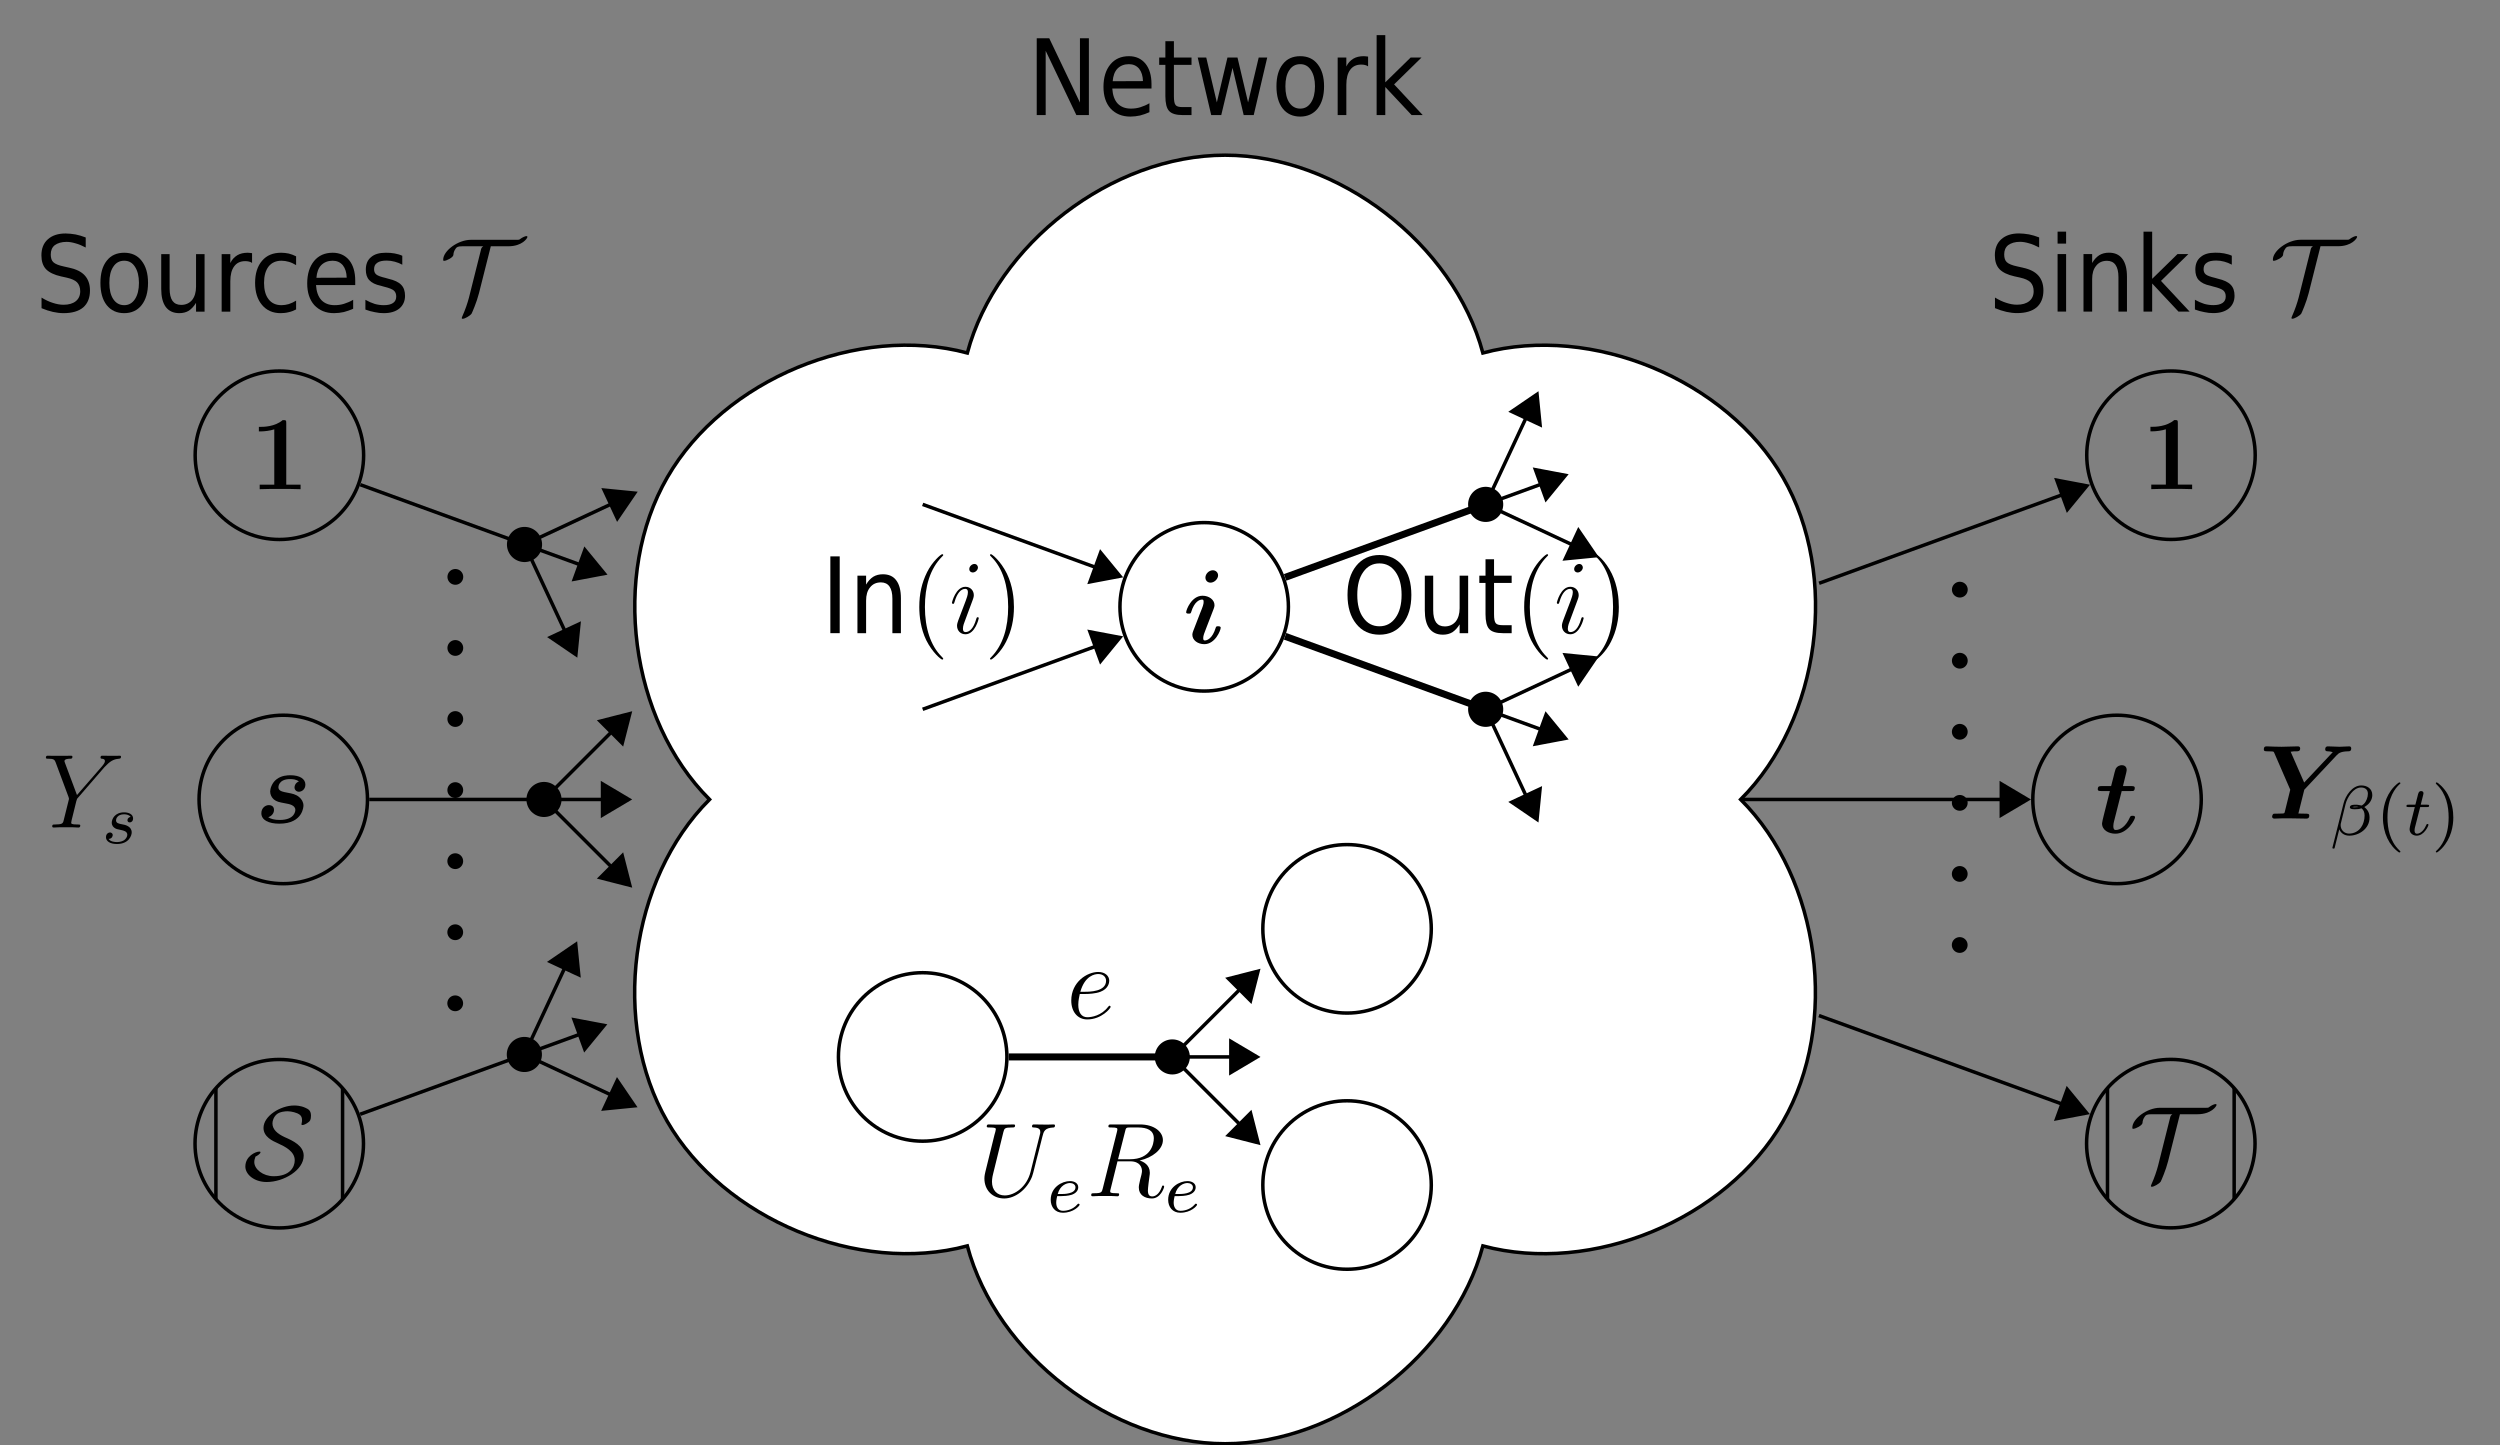 <?xml version="1.0" encoding="UTF-8"?>
<svg xmlns="http://www.w3.org/2000/svg" xmlns:xlink="http://www.w3.org/1999/xlink" width="283.87pt" height="164.13pt" viewBox="0 0 283.87 164.13" version="1.1">
<rect x="0" y="0" width="283.87" height="164.13" fill="#808080" stroke="none"/>
<defs>
<g>
<symbol overflow="visible" id="glyph0-0">
<path style="stroke:none;" d="M 0.531 2.109 L 5.906 2.109 L 5.906 -8.422 L 0.531 -8.422 Z M 1.141 1.453 L 1.141 -7.75 L 5.312 -7.75 L 5.312 1.453 Z M 1.141 1.453 "/>
</symbol>
<symbol overflow="visible" id="glyph0-1">
<path style="stroke:none;" d="M 1.062 -8.719 L 1.062 0 L 2.078 0 L 2.078 -7.297 L 5.562 0 L 6.984 0 L 6.984 -8.719 L 5.969 -8.719 L 5.969 -1.422 L 2.484 -8.719 Z M 1.062 -8.719 "/>
</symbol>
<symbol overflow="visible" id="glyph0-2">
<path style="stroke:none;" d="M 6.047 -3.531 C 6.047 -4.5 5.812 -5.281 5.359 -5.844 C 4.891 -6.406 4.266 -6.688 3.484 -6.688 C 2.594 -6.688 1.891 -6.375 1.375 -5.75 C 0.859 -5.125 0.594 -4.266 0.594 -3.203 C 0.594 -2.172 0.859 -1.344 1.406 -0.734 C 1.969 -0.141 2.703 0.172 3.641 0.172 C 4.016 0.172 4.391 0.125 4.75 0.047 C 5.109 -0.047 5.469 -0.172 5.812 -0.328 L 5.812 -1.344 C 5.469 -1.141 5.125 -1 4.781 -0.891 C 4.438 -0.781 4.078 -0.734 3.703 -0.734 C 3.062 -0.734 2.562 -0.938 2.203 -1.312 C 1.844 -1.703 1.641 -2.266 1.594 -3.016 L 6.047 -3.016 Z M 5.078 -3.859 L 1.641 -3.844 C 1.688 -4.453 1.859 -4.938 2.188 -5.281 C 2.516 -5.609 2.953 -5.781 3.484 -5.781 C 3.969 -5.781 4.344 -5.609 4.641 -5.266 C 4.922 -4.906 5.062 -4.438 5.078 -3.859 Z M 5.078 -3.859 "/>
</symbol>
<symbol overflow="visible" id="glyph0-3">
<path style="stroke:none;" d="M 1.969 -8.391 L 1 -8.391 L 1 -6.531 L 0.297 -6.531 L 0.297 -5.703 L 1 -5.703 L 1 -2.156 C 1 -1.344 1.141 -0.766 1.422 -0.469 C 1.703 -0.156 2.219 0 2.969 0 L 3.969 0 L 3.969 -0.906 L 2.969 -0.906 C 2.562 -0.906 2.297 -0.969 2.172 -1.125 C 2.031 -1.281 1.969 -1.609 1.969 -2.156 L 1.969 -5.703 L 3.969 -5.703 L 3.969 -6.531 L 1.969 -6.531 Z M 1.969 -8.391 "/>
</symbol>
<symbol overflow="visible" id="glyph0-4">
<path style="stroke:none;" d="M 0.453 -6.531 L 1.984 0 L 3.125 0 L 4.406 -5.359 L 5.672 0 L 6.812 0 L 8.344 -6.531 L 7.375 -6.531 L 6.172 -1.438 L 4.969 -6.531 L 3.828 -6.531 L 2.625 -1.438 L 1.422 -6.531 Z M 0.453 -6.531 "/>
</symbol>
<symbol overflow="visible" id="glyph0-5">
<path style="stroke:none;" d="M 3.297 -5.781 C 3.812 -5.781 4.219 -5.562 4.516 -5.094 C 4.812 -4.641 4.969 -4.031 4.969 -3.266 C 4.969 -2.484 4.812 -1.875 4.516 -1.422 C 4.219 -0.969 3.812 -0.734 3.297 -0.734 C 2.766 -0.734 2.359 -0.969 2.062 -1.406 C 1.75 -1.859 1.609 -2.484 1.609 -3.266 C 1.609 -4.047 1.75 -4.656 2.062 -5.109 C 2.359 -5.562 2.766 -5.781 3.297 -5.781 Z M 3.297 -6.688 C 2.453 -6.688 1.781 -6.391 1.312 -5.781 C 0.828 -5.172 0.594 -4.344 0.594 -3.266 C 0.594 -2.188 0.828 -1.344 1.312 -0.734 C 1.781 -0.141 2.453 0.172 3.297 0.172 C 4.125 0.172 4.797 -0.141 5.266 -0.734 C 5.75 -1.344 6 -2.188 6 -3.266 C 6 -4.344 5.75 -5.172 5.266 -5.781 C 4.797 -6.391 4.125 -6.688 3.297 -6.688 Z M 3.297 -6.688 "/>
</symbol>
<symbol overflow="visible" id="glyph0-6">
<path style="stroke:none;" d="M 4.422 -5.531 L 4.422 -6.641 C 4.312 -6.656 4.234 -6.672 4.156 -6.672 C 4.062 -6.688 3.984 -6.688 3.922 -6.688 C 3.469 -6.688 3.062 -6.594 2.75 -6.406 C 2.422 -6.203 2.141 -5.922 1.953 -5.516 L 1.953 -6.531 L 0.969 -6.531 L 0.969 0 L 1.953 0 L 1.953 -3.438 C 1.953 -4.172 2.094 -4.75 2.391 -5.141 C 2.672 -5.531 3.094 -5.734 3.641 -5.734 C 3.797 -5.734 3.938 -5.719 4.062 -5.688 C 4.203 -5.656 4.312 -5.609 4.422 -5.531 Z M 4.422 -5.531 "/>
</symbol>
<symbol overflow="visible" id="glyph0-7">
<path style="stroke:none;" d="M 0.969 -9.078 L 0.969 0 L 1.953 0 L 1.953 -3.188 L 4.938 0 L 6.203 0 L 2.953 -3.484 L 6.062 -6.531 L 4.828 -6.531 L 1.953 -3.719 L 1.953 -9.078 Z M 0.969 -9.078 "/>
</symbol>
<symbol overflow="visible" id="glyph0-8">
<path style="stroke:none;" d="M 1.062 -8.719 L 1.062 0 L 2.125 0 L 2.125 -8.719 Z M 1.062 -8.719 "/>
</symbol>
<symbol overflow="visible" id="glyph0-9">
<path style="stroke:none;" d="M 5.906 -3.953 C 5.906 -4.844 5.734 -5.531 5.375 -6 C 5.031 -6.469 4.516 -6.688 3.859 -6.688 C 3.438 -6.688 3.078 -6.594 2.766 -6.406 C 2.453 -6.203 2.172 -5.906 1.953 -5.516 L 1.953 -6.531 L 0.969 -6.531 L 0.969 0 L 1.953 0 L 1.953 -3.688 C 1.953 -4.328 2.094 -4.828 2.406 -5.203 C 2.703 -5.578 3.109 -5.766 3.641 -5.766 C 4.062 -5.766 4.391 -5.609 4.609 -5.297 C 4.828 -4.984 4.938 -4.531 4.938 -3.906 L 4.938 0 L 5.906 0 Z M 5.906 -3.953 "/>
</symbol>
<symbol overflow="visible" id="glyph0-10">
<path style="stroke:none;" d="M 4.234 -7.922 C 5 -7.922 5.609 -7.594 6.062 -6.953 C 6.516 -6.312 6.75 -5.453 6.75 -4.344 C 6.75 -3.25 6.516 -2.375 6.062 -1.75 C 5.609 -1.109 5 -0.781 4.234 -0.781 C 3.469 -0.781 2.859 -1.109 2.406 -1.75 C 1.938 -2.375 1.719 -3.25 1.719 -4.344 C 1.719 -5.453 1.938 -6.312 2.406 -6.953 C 2.859 -7.594 3.469 -7.922 4.234 -7.922 Z M 4.234 -8.875 C 3.141 -8.875 2.25 -8.453 1.594 -7.641 C 0.938 -6.828 0.609 -5.719 0.609 -4.344 C 0.609 -2.969 0.938 -1.875 1.594 -1.062 C 2.25 -0.234 3.141 0.172 4.234 0.172 C 5.328 0.172 6.219 -0.234 6.875 -1.062 C 7.531 -1.875 7.859 -2.969 7.859 -4.344 C 7.859 -5.719 7.531 -6.828 6.875 -7.641 C 6.219 -8.453 5.328 -8.875 4.234 -8.875 Z M 4.234 -8.875 "/>
</symbol>
<symbol overflow="visible" id="glyph0-11">
<path style="stroke:none;" d="M 0.922 -2.578 C 0.922 -1.688 1.094 -1 1.438 -0.531 C 1.797 -0.062 2.297 0.172 2.984 0.172 C 3.391 0.172 3.75 0.078 4.062 -0.109 C 4.359 -0.312 4.641 -0.609 4.875 -1 L 4.875 0 L 5.844 0 L 5.844 -6.531 L 4.875 -6.531 L 4.875 -2.828 C 4.875 -2.188 4.719 -1.688 4.422 -1.312 C 4.109 -0.953 3.703 -0.766 3.188 -0.766 C 2.75 -0.766 2.422 -0.922 2.203 -1.219 C 1.984 -1.531 1.875 -2 1.875 -2.625 L 1.875 -6.531 L 0.922 -6.531 Z M 0.922 -2.578 "/>
</symbol>
<symbol overflow="visible" id="glyph0-12">
<path style="stroke:none;" d="M 5.75 -8.422 C 5.359 -8.578 4.969 -8.688 4.594 -8.766 C 4.203 -8.828 3.828 -8.875 3.469 -8.875 C 2.609 -8.875 1.938 -8.656 1.438 -8.203 C 0.953 -7.766 0.719 -7.156 0.719 -6.391 C 0.719 -5.719 0.891 -5.203 1.234 -4.828 C 1.594 -4.453 2.172 -4.172 2.953 -4 L 3.594 -3.859 C 4.141 -3.734 4.531 -3.562 4.766 -3.328 C 5 -3.078 5.125 -2.75 5.125 -2.312 C 5.125 -1.828 4.953 -1.453 4.625 -1.188 C 4.297 -0.922 3.828 -0.781 3.234 -0.781 C 2.828 -0.781 2.422 -0.859 2 -1 C 1.594 -1.125 1.172 -1.328 0.734 -1.594 L 0.734 -0.391 C 1.188 -0.203 1.609 -0.062 2.031 0.031 C 2.453 0.125 2.859 0.172 3.234 0.172 C 4.203 0.172 4.953 -0.047 5.469 -0.484 C 5.969 -0.922 6.234 -1.562 6.234 -2.406 C 6.234 -3.109 6.031 -3.672 5.656 -4.094 C 5.281 -4.516 4.703 -4.812 3.906 -4.984 L 3.281 -5.125 C 2.688 -5.25 2.297 -5.406 2.078 -5.609 C 1.875 -5.797 1.781 -6.094 1.781 -6.484 C 1.781 -6.938 1.922 -7.297 2.234 -7.547 C 2.562 -7.781 3 -7.922 3.578 -7.922 C 3.906 -7.922 4.25 -7.859 4.609 -7.75 C 4.969 -7.656 5.359 -7.484 5.75 -7.281 Z M 5.75 -8.422 "/>
</symbol>
<symbol overflow="visible" id="glyph0-13">
<path style="stroke:none;" d="M 1.016 -6.531 L 1.016 0 L 1.984 0 L 1.984 -6.531 Z M 1.016 -9.078 L 1.016 -7.719 L 1.984 -7.719 L 1.984 -9.078 Z M 1.016 -9.078 "/>
</symbol>
<symbol overflow="visible" id="glyph0-14">
<path style="stroke:none;" d="M 4.766 -6.344 C 4.5 -6.469 4.203 -6.547 3.891 -6.609 C 3.578 -6.672 3.234 -6.688 2.891 -6.688 C 2.156 -6.688 1.609 -6.531 1.219 -6.188 C 0.812 -5.859 0.625 -5.375 0.625 -4.766 C 0.625 -4.266 0.75 -3.859 1.016 -3.578 C 1.297 -3.281 1.719 -3.062 2.328 -2.938 L 2.656 -2.844 C 3.25 -2.703 3.641 -2.547 3.812 -2.391 C 3.984 -2.234 4.078 -2.016 4.078 -1.719 C 4.078 -1.406 3.969 -1.156 3.719 -0.984 C 3.469 -0.812 3.125 -0.734 2.672 -0.734 C 2.328 -0.734 1.984 -0.781 1.641 -0.875 C 1.297 -0.984 0.938 -1.141 0.578 -1.344 L 0.578 -0.234 C 0.953 -0.094 1.312 0 1.656 0.062 C 2 0.141 2.328 0.172 2.656 0.172 C 3.406 0.172 4 0 4.438 -0.359 C 4.859 -0.719 5.078 -1.203 5.078 -1.797 C 5.078 -2.328 4.938 -2.75 4.641 -3.047 C 4.359 -3.344 3.875 -3.578 3.188 -3.734 L 2.859 -3.828 C 2.328 -3.953 1.984 -4.078 1.812 -4.219 C 1.641 -4.359 1.562 -4.562 1.562 -4.812 C 1.562 -5.141 1.672 -5.391 1.922 -5.547 C 2.156 -5.719 2.516 -5.797 3 -5.797 C 3.312 -5.797 3.625 -5.75 3.906 -5.672 C 4.203 -5.594 4.484 -5.484 4.766 -5.328 Z M 4.766 -6.344 "/>
</symbol>
<symbol overflow="visible" id="glyph0-15">
<path style="stroke:none;" d="M 5.25 -6.281 C 4.984 -6.422 4.703 -6.516 4.422 -6.594 C 4.141 -6.656 3.844 -6.688 3.547 -6.688 C 2.625 -6.688 1.906 -6.391 1.391 -5.781 C 0.859 -5.172 0.594 -4.328 0.594 -3.266 C 0.594 -2.219 0.859 -1.375 1.375 -0.766 C 1.891 -0.141 2.609 0.172 3.484 0.172 C 3.812 0.172 4.109 0.141 4.406 0.062 C 4.703 0 4.984 -0.109 5.25 -0.25 L 5.25 -1.25 C 4.969 -1.078 4.703 -0.953 4.422 -0.859 C 4.156 -0.781 3.875 -0.734 3.594 -0.734 C 2.969 -0.734 2.469 -0.953 2.125 -1.406 C 1.781 -1.844 1.609 -2.469 1.609 -3.266 C 1.609 -4.062 1.781 -4.672 2.125 -5.125 C 2.469 -5.562 2.969 -5.781 3.594 -5.781 C 3.875 -5.781 4.156 -5.734 4.422 -5.656 C 4.703 -5.578 4.969 -5.453 5.25 -5.281 Z M 5.25 -6.281 "/>
</symbol>
<symbol overflow="visible" id="glyph1-0">
<path style="stroke:none;" d=""/>
</symbol>
<symbol overflow="visible" id="glyph1-1">
<path style="stroke:none;" d="M 4 -7.719 C 4 -8.047 3.734 -8.297 3.406 -8.297 C 2.953 -8.297 2.562 -7.875 2.562 -7.469 C 2.562 -7.141 2.797 -6.891 3.141 -6.891 C 3.578 -6.891 4 -7.312 4 -7.719 Z M 4.297 -1.766 C 4.297 -1.938 4.109 -1.938 4 -1.938 C 3.859 -1.938 3.781 -1.938 3.734 -1.781 C 3.359 -0.531 2.75 -0.328 2.5 -0.328 C 2.375 -0.328 2.312 -0.375 2.312 -0.594 C 2.312 -0.875 2.422 -1.141 2.703 -1.859 L 3.5 -3.922 C 3.562 -4.078 3.594 -4.219 3.594 -4.328 C 3.594 -4.953 2.969 -5.406 2.234 -5.406 C 0.984 -5.406 0.375 -3.797 0.375 -3.531 C 0.375 -3.375 0.562 -3.375 0.672 -3.375 C 0.812 -3.375 0.891 -3.375 0.938 -3.531 C 1.312 -4.781 1.922 -4.969 2.172 -4.969 C 2.297 -4.969 2.359 -4.938 2.359 -4.703 C 2.359 -4.438 2.266 -4.172 1.969 -3.453 L 1.172 -1.391 C 1.109 -1.234 1.078 -1.094 1.078 -0.984 C 1.078 -0.344 1.703 0.094 2.438 0.094 C 3.688 0.094 4.297 -1.5 4.297 -1.766 Z M 4.297 -1.766 "/>
</symbol>
<symbol overflow="visible" id="glyph1-2">
<path style="stroke:none;" d="M 3.016 -4.75 L 4.078 -4.75 C 4.312 -4.75 4.344 -4.75 4.406 -4.812 C 4.469 -4.859 4.5 -5.016 4.5 -5.094 C 4.5 -5.312 4.297 -5.312 4.109 -5.312 L 3.156 -5.312 L 3.531 -6.844 C 3.578 -7.047 3.578 -7.109 3.578 -7.156 C 3.578 -7.547 3.281 -7.688 3.031 -7.688 C 2.844 -7.688 2.516 -7.609 2.328 -7.266 C 2.281 -7.172 2.141 -6.625 2.062 -6.281 L 1.812 -5.312 L 0.734 -5.312 C 0.5 -5.312 0.297 -5.312 0.297 -4.953 C 0.297 -4.75 0.484 -4.75 0.703 -4.75 L 1.672 -4.75 L 0.984 -2.016 C 0.906 -1.703 0.781 -1.203 0.781 -1.078 C 0.781 -0.297 1.547 0.094 2.297 0.094 C 3.719 0.094 4.531 -1.562 4.531 -1.766 C 4.531 -1.938 4.344 -1.938 4.25 -1.938 C 4.047 -1.938 4.031 -1.922 3.938 -1.75 C 3.484 -0.719 2.828 -0.328 2.359 -0.328 C 2.25 -0.328 2.062 -0.328 2.062 -0.781 C 2.062 -1 2.109 -1.141 2.141 -1.297 Z M 3.016 -4.75 "/>
</symbol>
<symbol overflow="visible" id="glyph1-3">
<path style="stroke:none;" d="M 8.781 -7.172 C 9.031 -7.453 9.312 -7.625 10.109 -7.641 C 10.25 -7.641 10.453 -7.641 10.453 -7.984 C 10.453 -8.062 10.406 -8.203 10.25 -8.203 C 9.891 -8.203 9.5 -8.156 9.141 -8.156 C 8.703 -8.156 8.25 -8.203 7.812 -8.203 C 7.734 -8.203 7.5 -8.203 7.5 -7.859 C 7.5 -7.641 7.703 -7.641 7.812 -7.641 C 7.938 -7.641 8.172 -7.609 8.359 -7.547 L 5.109 -4.094 L 3.578 -7.594 C 3.922 -7.641 3.938 -7.641 4.25 -7.641 C 4.453 -7.641 4.656 -7.656 4.656 -7.984 C 4.656 -8.141 4.531 -8.203 4.406 -8.203 C 4 -8.203 2.953 -8.156 2.547 -8.156 C 2.266 -8.156 1.984 -8.172 1.719 -8.172 C 1.438 -8.172 1.141 -8.203 0.859 -8.203 C 0.734 -8.203 0.531 -8.203 0.531 -7.859 C 0.531 -7.641 0.688 -7.641 1.016 -7.641 C 1.172 -7.641 1.312 -7.641 1.484 -7.625 C 1.625 -7.609 1.656 -7.609 1.719 -7.453 L 3.531 -3.281 L 2.922 -0.812 C 2.875 -0.609 2.859 -0.594 2.641 -0.578 C 2.438 -0.562 2.234 -0.562 2.016 -0.562 C 1.656 -0.562 1.641 -0.562 1.594 -0.516 C 1.516 -0.453 1.469 -0.297 1.469 -0.219 C 1.469 -0.188 1.484 0 1.734 0 C 2.031 0 2.344 -0.031 2.641 -0.031 C 2.922 -0.031 3.234 -0.031 3.516 -0.031 C 3.922 -0.031 4.938 0 5.344 0 C 5.453 0 5.688 0 5.688 -0.344 C 5.688 -0.562 5.516 -0.562 5.188 -0.562 C 4.938 -0.562 4.703 -0.578 4.453 -0.578 L 5.125 -3.281 Z M 8.781 -7.172 "/>
</symbol>
<symbol overflow="visible" id="glyph1-4">
<path style="stroke:none;" d="M 4.953 -4.703 C 4.547 -4.547 4.453 -4.203 4.453 -4.031 C 4.453 -3.719 4.703 -3.531 4.953 -3.531 C 5.25 -3.531 5.688 -3.781 5.688 -4.344 C 5.688 -4.984 5.062 -5.406 3.984 -5.406 C 3.641 -5.406 2.969 -5.375 2.422 -4.953 C 1.875 -4.547 1.688 -3.859 1.688 -3.562 C 1.688 -3.203 1.859 -2.875 2.109 -2.656 C 2.453 -2.391 2.656 -2.359 3.469 -2.203 C 3.828 -2.141 4.547 -2.016 4.547 -1.469 C 4.547 -1.422 4.547 -0.328 2.766 -0.328 C 2.172 -0.328 1.734 -0.453 1.469 -0.641 C 1.875 -0.766 2.125 -1.109 2.125 -1.469 C 2.125 -1.906 1.781 -2.016 1.547 -2.016 C 1.141 -2.016 0.688 -1.688 0.688 -1.094 C 0.688 -0.312 1.516 0.094 2.734 0.094 C 5.469 0.094 5.469 -1.953 5.469 -1.953 C 5.469 -2.359 5.266 -2.688 4.984 -2.922 C 4.609 -3.25 4.156 -3.328 3.734 -3.406 C 3.078 -3.531 2.625 -3.609 2.625 -4.047 C 2.625 -4.078 2.625 -4.969 3.953 -4.969 C 4.203 -4.969 4.625 -4.953 4.953 -4.703 Z M 4.953 -4.703 "/>
</symbol>
<symbol overflow="visible" id="glyph2-0">
<path style="stroke:none;" d=""/>
</symbol>
<symbol overflow="visible" id="glyph2-1">
<path style="stroke:none;" d="M 3.891 2.906 C 3.891 2.875 3.891 2.844 3.688 2.641 C 2.484 1.438 1.812 -0.531 1.812 -2.969 C 1.812 -5.297 2.375 -7.297 3.766 -8.703 C 3.891 -8.812 3.891 -8.828 3.891 -8.875 C 3.891 -8.938 3.828 -8.969 3.781 -8.969 C 3.625 -8.969 2.641 -8.109 2.062 -6.938 C 1.453 -5.719 1.172 -4.453 1.172 -2.969 C 1.172 -1.906 1.344 -0.484 1.953 0.781 C 2.672 2.219 3.641 3 3.781 3 C 3.828 3 3.891 2.969 3.891 2.906 Z M 3.891 2.906 "/>
</symbol>
<symbol overflow="visible" id="glyph2-2">
<path style="stroke:none;" d="M 3.375 -2.969 C 3.375 -3.891 3.25 -5.359 2.578 -6.75 C 1.875 -8.188 0.891 -8.969 0.766 -8.969 C 0.719 -8.969 0.656 -8.938 0.656 -8.875 C 0.656 -8.828 0.656 -8.812 0.859 -8.609 C 2.062 -7.406 2.719 -5.422 2.719 -2.984 C 2.719 -0.672 2.156 1.328 0.781 2.734 C 0.656 2.844 0.656 2.875 0.656 2.906 C 0.656 2.969 0.719 3 0.766 3 C 0.922 3 1.906 2.141 2.484 0.969 C 3.094 -0.25 3.375 -1.547 3.375 -2.969 Z M 3.375 -2.969 "/>
</symbol>
<symbol overflow="visible" id="glyph3-0">
<path style="stroke:none;" d=""/>
</symbol>
<symbol overflow="visible" id="glyph3-1">
<path style="stroke:none;" d="M 3.375 -1.703 C 3.375 -1.766 3.328 -1.812 3.266 -1.812 C 3.156 -1.812 3.141 -1.781 3.078 -1.578 C 2.766 -0.484 2.281 -0.125 1.891 -0.125 C 1.75 -0.125 1.578 -0.156 1.578 -0.516 C 1.578 -0.844 1.719 -1.188 1.859 -1.547 L 2.688 -3.781 C 2.719 -3.875 2.812 -4.094 2.812 -4.312 C 2.812 -4.812 2.453 -5.266 1.859 -5.266 C 0.766 -5.266 0.328 -3.531 0.328 -3.438 C 0.328 -3.391 0.375 -3.328 0.453 -3.328 C 0.562 -3.328 0.578 -3.375 0.625 -3.547 C 0.906 -4.547 1.359 -5.031 1.828 -5.031 C 1.938 -5.031 2.141 -5.016 2.141 -4.641 C 2.141 -4.328 1.984 -3.938 1.891 -3.672 L 1.047 -1.453 C 0.984 -1.25 0.906 -1.062 0.906 -0.844 C 0.906 -0.312 1.281 0.125 1.859 0.125 C 2.953 0.125 3.375 -1.625 3.375 -1.703 Z M 3.281 -7.453 C 3.281 -7.641 3.141 -7.859 2.875 -7.859 C 2.609 -7.859 2.297 -7.594 2.297 -7.281 C 2.297 -6.984 2.547 -6.891 2.688 -6.891 C 3.016 -6.891 3.281 -7.203 3.281 -7.453 Z M 3.281 -7.453 "/>
</symbol>
<symbol overflow="visible" id="glyph3-2">
<path style="stroke:none;" d="M 2.141 -2.766 C 2.469 -2.766 3.281 -2.797 3.844 -3.016 C 4.75 -3.359 4.844 -4.047 4.844 -4.266 C 4.844 -4.797 4.391 -5.266 3.594 -5.266 C 2.344 -5.266 0.531 -4.141 0.531 -2.016 C 0.531 -0.75 1.25 0.125 2.344 0.125 C 3.969 0.125 5 -1.141 5 -1.297 C 5 -1.375 4.922 -1.438 4.875 -1.438 C 4.844 -1.438 4.828 -1.422 4.719 -1.312 C 3.953 -0.297 2.828 -0.125 2.359 -0.125 C 1.688 -0.125 1.328 -0.656 1.328 -1.547 C 1.328 -1.703 1.328 -2.016 1.5 -2.766 Z M 1.562 -3.016 C 2.078 -4.859 3.219 -5.031 3.594 -5.031 C 4.125 -5.031 4.484 -4.719 4.484 -4.266 C 4.484 -3.016 2.562 -3.016 2.062 -3.016 Z M 1.562 -3.016 "/>
</symbol>
<symbol overflow="visible" id="glyph3-3">
<path style="stroke:none;" d="M 6.047 -2.75 C 5.625 -1.078 4.25 -0.094 3.125 -0.094 C 2.266 -0.094 1.672 -0.672 1.672 -1.656 C 1.672 -1.703 1.672 -2.062 1.812 -2.594 L 2.969 -7.297 C 3.078 -7.703 3.109 -7.812 3.953 -7.812 C 4.172 -7.812 4.297 -7.812 4.297 -8.031 C 4.297 -8.156 4.188 -8.156 4.109 -8.156 C 3.891 -8.156 3.641 -8.141 3.422 -8.141 L 2.016 -8.141 C 1.781 -8.141 1.531 -8.156 1.297 -8.156 C 1.219 -8.156 1.078 -8.156 1.078 -7.938 C 1.078 -7.812 1.156 -7.812 1.391 -7.812 C 2.109 -7.812 2.109 -7.719 2.109 -7.594 C 2.109 -7.516 2.016 -7.172 1.953 -6.969 L 0.922 -2.781 C 0.891 -2.656 0.812 -2.328 0.812 -2.016 C 0.812 -0.688 1.75 0.25 3.062 0.25 C 4.266 0.25 5.609 -0.703 6.219 -2.219 C 6.297 -2.422 6.406 -2.844 6.484 -3.172 C 6.594 -3.594 6.844 -4.656 6.938 -4.953 L 7.391 -6.75 C 7.547 -7.375 7.641 -7.766 8.688 -7.812 C 8.781 -7.828 8.828 -7.922 8.828 -8.031 C 8.828 -8.156 8.719 -8.156 8.672 -8.156 C 8.516 -8.156 8.297 -8.141 8.125 -8.141 L 7.562 -8.141 C 6.828 -8.141 6.438 -8.156 6.438 -8.156 C 6.359 -8.156 6.219 -8.156 6.219 -7.938 C 6.219 -7.812 6.312 -7.812 6.391 -7.812 C 7.109 -7.797 7.156 -7.516 7.156 -7.297 C 7.156 -7.203 7.156 -7.156 7.109 -7 Z M 6.047 -2.75 "/>
</symbol>
<symbol overflow="visible" id="glyph3-4">
<path style="stroke:none;" d="M 4.406 -7.344 C 4.5 -7.797 4.547 -7.812 5.016 -7.812 L 5.875 -7.812 C 6.906 -7.812 7.672 -7.5 7.672 -6.578 C 7.672 -5.969 7.359 -4.203 4.953 -4.203 L 3.609 -4.203 Z M 6.062 -4.062 C 7.547 -4.391 8.703 -5.344 8.703 -6.375 C 8.703 -7.297 7.75 -8.156 6.094 -8.156 L 2.859 -8.156 C 2.625 -8.156 2.516 -8.156 2.516 -7.938 C 2.516 -7.812 2.594 -7.812 2.828 -7.812 C 3.531 -7.812 3.531 -7.719 3.531 -7.594 C 3.531 -7.562 3.531 -7.5 3.484 -7.312 L 1.875 -0.891 C 1.766 -0.469 1.75 -0.344 0.922 -0.344 C 0.641 -0.344 0.562 -0.344 0.562 -0.125 C 0.562 0 0.688 0 0.734 0 C 0.938 0 1.188 -0.031 1.422 -0.031 L 2.828 -0.031 C 3.047 -0.031 3.297 0 3.516 0 C 3.609 0 3.734 0 3.734 -0.234 C 3.734 -0.344 3.641 -0.344 3.453 -0.344 C 2.719 -0.344 2.719 -0.438 2.719 -0.562 C 2.719 -0.578 2.719 -0.656 2.75 -0.75 L 3.547 -3.969 L 4.984 -3.969 C 6.125 -3.969 6.328 -3.25 6.328 -2.859 C 6.328 -2.672 6.219 -2.219 6.125 -1.906 C 6 -1.344 5.969 -1.219 5.969 -0.984 C 5.969 -0.141 6.656 0.25 7.453 0.25 C 8.422 0.25 8.844 -0.938 8.844 -1.094 C 8.844 -1.188 8.781 -1.219 8.719 -1.219 C 8.625 -1.219 8.594 -1.141 8.578 -1.047 C 8.281 -0.203 7.797 0.016 7.5 0.016 C 7.203 0.016 7 -0.125 7 -0.656 C 7 -0.938 7.141 -2.031 7.156 -2.094 C 7.219 -2.531 7.219 -2.578 7.219 -2.672 C 7.219 -3.547 6.516 -3.922 6.062 -4.062 Z M 6.062 -4.062 "/>
</symbol>
<symbol overflow="visible" id="glyph3-5">
<path style="stroke:none;" d="M 7.031 -6.844 L 7.297 -7.109 C 7.828 -7.656 8.266 -7.781 8.688 -7.812 C 8.828 -7.828 8.922 -7.844 8.922 -8.047 C 8.922 -8.156 8.812 -8.156 8.781 -8.156 C 8.641 -8.156 8.484 -8.141 8.344 -8.141 L 7.859 -8.141 C 7.5 -8.141 7.141 -8.156 6.797 -8.156 C 6.719 -8.156 6.594 -8.156 6.594 -7.938 C 6.594 -7.828 6.703 -7.812 6.734 -7.812 C 7.094 -7.797 7.094 -7.609 7.094 -7.547 C 7.094 -7.406 7 -7.234 6.766 -6.953 L 3.922 -3.688 L 2.562 -7.328 C 2.5 -7.5 2.5 -7.516 2.5 -7.547 C 2.5 -7.797 2.984 -7.812 3.125 -7.812 C 3.281 -7.812 3.406 -7.812 3.406 -8.031 C 3.406 -8.156 3.297 -8.156 3.234 -8.156 C 3.031 -8.156 2.781 -8.141 2.578 -8.141 L 1.25 -8.141 C 1.047 -8.141 0.812 -8.156 0.609 -8.156 C 0.531 -8.156 0.391 -8.156 0.391 -7.938 C 0.391 -7.812 0.5 -7.812 0.688 -7.812 C 1.266 -7.812 1.375 -7.703 1.484 -7.438 L 2.969 -3.453 C 2.969 -3.422 3.016 -3.281 3.016 -3.25 C 3.016 -3.219 2.422 -0.859 2.391 -0.734 C 2.297 -0.422 2.172 -0.359 1.406 -0.344 C 1.203 -0.344 1.109 -0.344 1.109 -0.125 C 1.109 0 1.25 0 1.281 0 C 1.5 0 1.75 -0.031 1.969 -0.031 L 3.375 -0.031 C 3.594 -0.031 3.844 0 4.062 0 C 4.141 0 4.297 0 4.297 -0.219 C 4.297 -0.344 4.203 -0.344 4 -0.344 C 3.266 -0.344 3.266 -0.438 3.266 -0.562 C 3.266 -0.641 3.359 -1.031 3.422 -1.266 L 3.844 -2.984 C 3.922 -3.234 3.922 -3.266 4.031 -3.375 Z M 7.031 -6.844 "/>
</symbol>
<symbol overflow="visible" id="glyph4-0">
<path style="stroke:none;" d=""/>
</symbol>
<symbol overflow="visible" id="glyph4-1">
<path style="stroke:none;" d="M 1.609 -1.812 C 1.781 -1.812 2.375 -1.828 2.797 -1.969 C 3.484 -2.219 3.516 -2.688 3.516 -2.812 C 3.516 -3.266 3.094 -3.516 2.578 -3.516 C 1.672 -3.516 0.391 -2.812 0.391 -1.391 C 0.391 -0.578 0.891 0.078 1.766 0.078 C 3 0.078 3.672 -0.719 3.672 -0.828 C 3.672 -0.906 3.594 -0.953 3.547 -0.953 C 3.5 -0.953 3.469 -0.938 3.438 -0.891 C 2.812 -0.141 1.906 -0.141 1.781 -0.141 C 1.188 -0.141 1.016 -0.641 1.016 -1.078 C 1.016 -1.328 1.094 -1.688 1.125 -1.812 Z M 1.188 -2.047 C 1.438 -3.016 2.172 -3.297 2.578 -3.297 C 2.891 -3.297 3.203 -3.125 3.203 -2.812 C 3.203 -2.047 1.891 -2.047 1.547 -2.047 Z M 1.188 -2.047 "/>
</symbol>
<symbol overflow="visible" id="glyph4-2">
<path style="stroke:none;" d="M 4.781 -4.531 C 4.781 -5.266 4.188 -5.625 3.531 -5.625 C 2.5 -5.625 1.734 -4.453 1.516 -3.578 L 0.25 1.453 C 0.234 1.5 0.297 1.547 0.344 1.547 C 0.422 1.547 0.484 1.547 0.5 1.484 L 1.031 -0.641 C 1.219 -0.219 1.594 0.078 2.172 0.078 C 3.266 0.078 4.469 -0.703 4.469 -1.969 C 4.469 -2.5 4.266 -2.859 3.875 -3.172 C 3.922 -3.188 4.062 -3.297 4.109 -3.328 C 4.5 -3.594 4.781 -4.047 4.781 -4.531 Z M 3.219 -3.172 C 3.062 -3.156 2.922 -3.141 2.766 -3.141 C 2.688 -3.141 2.594 -3.141 2.516 -3.172 C 2.656 -3.219 2.828 -3.219 2.969 -3.219 C 3.047 -3.219 3.125 -3.203 3.219 -3.172 Z M 4.281 -4.688 C 4.281 -4.281 4.109 -3.812 3.828 -3.531 C 3.781 -3.5 3.625 -3.344 3.562 -3.344 C 3.344 -3.375 3.172 -3.438 2.938 -3.438 C 2.734 -3.438 2.234 -3.453 2.234 -3.141 C 2.234 -2.906 2.688 -2.922 2.844 -2.922 C 3.094 -2.922 3.328 -2.938 3.547 -3.031 C 3.797 -2.844 3.906 -2.578 3.906 -2.188 C 3.906 -1.719 3.75 -1.188 3.516 -0.875 C 3.234 -0.453 2.734 -0.156 2.141 -0.156 C 1.609 -0.156 1.188 -0.562 1.188 -1.109 C 1.188 -1.219 1.203 -1.328 1.234 -1.406 L 1.75 -3.516 C 1.922 -4.219 2.609 -5.391 3.5 -5.391 C 3.906 -5.391 4.281 -5.203 4.281 -4.688 Z M 4.281 -4.688 "/>
</symbol>
<symbol overflow="visible" id="glyph4-3">
<path style="stroke:none;" d="M 1.766 -3.172 L 2.547 -3.172 C 2.688 -3.172 2.781 -3.172 2.781 -3.328 C 2.781 -3.438 2.688 -3.438 2.547 -3.438 L 1.828 -3.438 L 2.109 -4.562 C 2.141 -4.688 2.141 -4.719 2.141 -4.734 C 2.141 -4.906 2.016 -4.984 1.875 -4.984 C 1.609 -4.984 1.547 -4.766 1.469 -4.406 L 1.219 -3.438 L 0.453 -3.438 C 0.297 -3.438 0.203 -3.438 0.203 -3.281 C 0.203 -3.172 0.297 -3.172 0.438 -3.172 L 1.156 -3.172 L 0.672 -1.266 C 0.625 -1.062 0.562 -0.781 0.562 -0.672 C 0.562 -0.188 0.953 0.078 1.375 0.078 C 2.219 0.078 2.703 -1.047 2.703 -1.141 C 2.703 -1.234 2.641 -1.25 2.594 -1.25 C 2.5 -1.25 2.5 -1.219 2.438 -1.094 C 2.281 -0.703 1.875 -0.141 1.391 -0.141 C 1.234 -0.141 1.125 -0.25 1.125 -0.516 C 1.125 -0.672 1.156 -0.75 1.172 -0.859 Z M 1.766 -3.172 "/>
</symbol>
<symbol overflow="visible" id="glyph4-4">
<path style="stroke:none;" d="M 3.219 -3 C 3.031 -2.969 2.859 -2.828 2.859 -2.625 C 2.859 -2.484 2.953 -2.375 3.125 -2.375 C 3.25 -2.375 3.5 -2.469 3.5 -2.828 C 3.5 -3.312 2.984 -3.516 2.484 -3.516 C 1.422 -3.516 1.078 -2.75 1.078 -2.344 C 1.078 -2.266 1.078 -1.984 1.375 -1.766 C 1.562 -1.625 1.703 -1.594 2.109 -1.516 C 2.391 -1.453 2.844 -1.375 2.844 -0.969 C 2.844 -0.75 2.688 -0.5 2.469 -0.344 C 2.172 -0.156 1.781 -0.141 1.656 -0.141 C 1.469 -0.141 0.922 -0.172 0.719 -0.5 C 1.125 -0.516 1.188 -0.844 1.188 -0.938 C 1.188 -1.172 0.969 -1.234 0.875 -1.234 C 0.75 -1.234 0.422 -1.125 0.422 -0.688 C 0.422 -0.219 0.922 0.078 1.656 0.078 C 3.047 0.078 3.344 -0.906 3.344 -1.234 C 3.344 -1.953 2.562 -2.109 2.266 -2.156 C 1.875 -2.234 1.562 -2.281 1.562 -2.625 C 1.562 -2.766 1.703 -3.297 2.484 -3.297 C 2.781 -3.297 3.094 -3.203 3.219 -3 Z M 3.219 -3 "/>
</symbol>
<symbol overflow="visible" id="glyph5-0">
<path style="stroke:none;" d=""/>
</symbol>
<symbol overflow="visible" id="glyph5-1">
<path style="stroke:none;" d="M 4.141 -7.5 C 4.141 -7.844 4.109 -7.844 3.734 -7.844 C 2.844 -7.078 1.516 -7.078 1.25 -7.078 L 1.031 -7.078 L 1.031 -6.562 L 1.25 -6.562 C 1.672 -6.562 2.312 -6.641 2.781 -6.797 L 2.781 -0.516 L 1.125 -0.516 L 1.125 0 C 1.625 -0.031 2.875 -0.031 3.438 -0.031 C 4 -0.031 5.266 -0.031 5.766 0 L 5.766 -0.516 L 4.141 -0.516 Z M 4.141 -7.5 "/>
</symbol>
<symbol overflow="visible" id="glyph6-0">
<path style="stroke:none;" d=""/>
</symbol>
<symbol overflow="visible" id="glyph6-1">
<path style="stroke:none;" d="M 5.812 -7.422 L 7.797 -7.422 C 9.375 -7.422 9.969 -8.328 9.969 -8.484 C 9.969 -8.547 9.922 -8.578 9.859 -8.578 C 9.734 -8.578 9.422 -8.453 9.125 -8.234 C 9.031 -8.156 9 -8.156 8.781 -8.156 L 3.547 -8.156 C 2.062 -8.156 0.406 -6.891 0.406 -5.906 C 0.406 -5.828 0.406 -5.766 0.5 -5.766 C 0.781 -5.766 1.547 -6.156 1.562 -6.438 C 1.578 -6.641 1.609 -6.875 1.844 -7.188 C 1.953 -7.328 2.062 -7.422 2.578 -7.422 L 4.953 -7.422 C 4.75 -7.297 4.703 -7.109 4.688 -7 L 3.328 -1.578 C 3.172 -0.984 2.922 -0.234 2.578 0.531 C 2.516 0.688 2.516 0.703 2.516 0.734 C 2.516 0.797 2.562 0.812 2.625 0.812 C 2.859 0.812 3.438 0.484 3.625 0.234 C 3.688 0.125 4.219 -1.094 4.469 -2.094 Z M 5.812 -7.422 "/>
</symbol>
<symbol overflow="visible" id="glyph6-2">
<path style="stroke:none;" d="M 1.375 -2.625 C 1.516 -2.672 1.938 -2.938 1.938 -3.109 C 1.938 -3.188 1.859 -3.188 1.797 -3.188 C 1.391 -3.188 0.219 -2.672 0.219 -1.484 C 0.219 -0.625 1.188 0.266 2.641 0.266 C 4.594 0.266 6.844 -1.094 6.844 -2.719 C 6.844 -3.844 5.656 -4.406 4.688 -4.828 C 3.844 -5.219 3.297 -5.703 3.297 -6.391 C 3.297 -6.641 3.406 -7.094 3.781 -7.422 C 4.141 -7.734 4.812 -7.766 4.969 -7.766 C 5.109 -7.766 5.609 -7.75 6.125 -7.531 C 6.344 -7.422 6.656 -7.281 6.656 -6.766 C 6.656 -6.594 6.641 -6.531 6.609 -6.406 C 6.594 -6.375 6.594 -6.328 6.594 -6.281 C 6.594 -6.203 6.656 -6.203 6.703 -6.203 C 6.859 -6.203 7.141 -6.328 7.391 -6.531 C 7.547 -6.641 7.672 -6.797 7.672 -7.266 C 7.672 -7.859 7.359 -8.016 7.047 -8.156 C 6.484 -8.422 5.922 -8.422 5.766 -8.422 C 4.203 -8.422 2.281 -7.234 2.281 -5.875 C 2.281 -4.859 3.328 -4.391 3.891 -4.141 C 4.75 -3.75 5.828 -3.203 5.828 -2.203 C 5.828 -1.406 5.25 -0.391 3.438 -0.391 C 2.219 -0.391 1.234 -1.188 1.234 -2 C 1.234 -2.219 1.297 -2.422 1.375 -2.625 Z M 1.375 -2.625 "/>
</symbol>
<symbol overflow="visible" id="glyph7-0">
<path style="stroke:none;" d=""/>
</symbol>
<symbol overflow="visible" id="glyph7-1">
<path style="stroke:none;" d="M 2.656 1.984 C 2.719 1.984 2.812 1.984 2.812 1.891 C 2.812 1.859 2.812 1.859 2.703 1.75 C 1.609 0.719 1.344 -0.75 1.344 -1.984 C 1.344 -4.281 2.281 -5.359 2.688 -5.734 C 2.812 -5.828 2.812 -5.844 2.812 -5.875 C 2.812 -5.922 2.781 -5.969 2.703 -5.969 C 2.578 -5.969 2.172 -5.562 2.109 -5.5 C 1.047 -4.375 0.828 -2.953 0.828 -1.984 C 0.828 -0.203 1.562 1.234 2.656 1.984 Z M 2.656 1.984 "/>
</symbol>
<symbol overflow="visible" id="glyph7-2">
<path style="stroke:none;" d="M 2.469 -1.984 C 2.469 -2.75 2.328 -3.656 1.844 -4.594 C 1.453 -5.328 0.719 -5.969 0.578 -5.969 C 0.5 -5.969 0.484 -5.922 0.484 -5.875 C 0.484 -5.844 0.484 -5.828 0.578 -5.734 C 1.688 -4.672 1.938 -3.219 1.938 -1.984 C 1.938 0.297 1 1.375 0.594 1.75 C 0.484 1.844 0.484 1.859 0.484 1.891 C 0.484 1.938 0.5 1.984 0.578 1.984 C 0.703 1.984 1.109 1.578 1.172 1.516 C 2.234 0.391 2.469 -1.031 2.469 -1.984 Z M 2.469 -1.984 "/>
</symbol>
</g>
<clipPath id="clip1">
  <path d="M 66 11 L 212 11 L 212 164.129 L 66 164.129 Z M 66 11 "/>
</clipPath>
<clipPath id="clip2">
  <path d="M 239 120 L 254 120 L 254 140 L 239 140 Z M 239 120 "/>
</clipPath>
<clipPath id="clip3">
  <path d="M 256.055 129.855 C 256.055 124.574 251.773 120.293 246.492 120.293 C 241.207 120.293 236.926 124.574 236.926 129.855 C 236.926 135.141 241.207 139.422 246.492 139.422 C 251.773 139.422 256.055 135.141 256.055 129.855 Z M 256.055 129.855 "/>
</clipPath>
<clipPath id="clip4">
  <path d="M 24 120 L 40 120 L 40 140 L 24 140 Z M 24 120 "/>
</clipPath>
<clipPath id="clip5">
  <path d="M 41.273 129.863 C 41.273 124.582 36.988 120.301 31.707 120.301 C 26.426 120.301 22.145 124.582 22.145 129.863 C 22.145 135.145 26.426 139.43 31.707 139.43 C 36.988 139.43 41.273 135.145 41.273 129.863 Z M 41.273 129.863 "/>
</clipPath>
</defs>
<g id="surface1">
<path style=" stroke:none;fill-rule:nonzero;fill:rgb(100%,100%,100%);fill-opacity:1;" d="M 168.379 40.078 C 165.055 27.676 151.949 17.621 139.109 17.621 C 126.27 17.621 113.16 27.676 109.836 40.078 C 97.445 36.758 82.195 43.074 75.781 54.188 C 69.363 65.297 71.496 81.703 80.566 90.777 C 71.496 99.848 69.34 116.215 75.758 127.324 C 82.172 138.438 97.445 144.793 109.836 141.473 C 113.16 153.875 126.27 163.934 139.109 163.934 C 151.949 163.934 165.055 153.875 168.379 141.473 C 180.773 144.793 196.023 138.477 202.438 127.363 C 208.852 116.254 206.723 99.848 197.648 90.777 C 206.723 81.703 208.875 65.336 202.461 54.227 C 196.043 43.117 180.773 36.758 168.379 40.078 Z M 168.379 40.078 "/>
<g clip-path="url(#clip1)" clip-rule="nonzero">
<path style="fill:none;stroke-width:0.399;stroke-linecap:butt;stroke-linejoin:miter;stroke:rgb(0%,0%,0%);stroke-opacity:1;stroke-miterlimit:10;" d="M 31.648 28.828 C 28.324 41.23 15.218 51.285 2.378 51.285 C -10.461 51.285 -23.571 41.23 -26.895 28.828 C -39.286 32.148 -54.536 25.832 -60.95 14.719 C -67.368 3.609 -65.235 -12.797 -56.165 -21.871 C -65.235 -30.942 -67.391 -47.309 -60.973 -58.418 C -54.559 -69.531 -39.286 -75.887 -26.895 -72.567 C -23.571 -84.969 -10.461 -95.028 2.378 -95.028 C 15.218 -95.028 28.324 -84.969 31.648 -72.567 C 44.042 -75.887 59.292 -69.571 65.707 -58.457 C 72.121 -47.348 69.992 -30.942 60.917 -21.871 C 69.992 -12.797 72.144 3.57 65.73 14.679 C 59.312 25.789 44.042 32.148 31.648 28.828 Z M 31.648 28.828 " transform="matrix(1,0,0,-1,136.731,68.906)"/>
</g>
<g style="fill:rgb(0%,0%,0%);fill-opacity:1;">
  <use xlink:href="#glyph0-1" x="116.657" y="13.067"/>
  <use xlink:href="#glyph0-2" x="124.703" y="13.067"/>
  <use xlink:href="#glyph0-3" x="131.326" y="13.067"/>
  <use xlink:href="#glyph0-4" x="135.546" y="13.067"/>
  <use xlink:href="#glyph0-5" x="144.345" y="13.067"/>
  <use xlink:href="#glyph0-6" x="150.921" y="13.067"/>
  <use xlink:href="#glyph0-7" x="155.344" y="13.067"/>
</g>
<path style="fill:none;stroke-width:0.399;stroke-linecap:butt;stroke-linejoin:miter;stroke:rgb(0%,0%,0%);stroke-opacity:1;stroke-miterlimit:10;" d="M 9.566 -0 C 9.566 5.281 5.281 9.566 -0.001 9.566 C -5.282 9.566 -9.563 5.281 -9.563 -0 C -9.563 -5.282 -5.282 -9.563 -0.001 -9.563 C 5.281 -9.563 9.566 -5.282 9.566 -0 Z M 9.566 -0 " transform="matrix(1,0,0,-1,136.731,68.906)"/>
<g style="fill:rgb(0%,0%,0%);fill-opacity:1;">
  <use xlink:href="#glyph1-1" x="134.311" y="73.05"/>
</g>
<path style="fill:none;stroke-width:0.399;stroke-linecap:butt;stroke-linejoin:miter;stroke:rgb(0%,0%,0%);stroke-opacity:1;stroke-miterlimit:10;" d="M -12.454 4.531 L -31.965 11.633 " transform="matrix(1,0,0,-1,136.731,68.906)"/>
<path style="fill-rule:nonzero;fill:rgb(0%,0%,0%);fill-opacity:1;stroke-width:0.399;stroke-linecap:butt;stroke-linejoin:miter;stroke:rgb(0%,0%,0%);stroke-opacity:1;stroke-miterlimit:10;" d="M 3.172 -0 L 0.201 1.762 L 0.199 0.001 L 0.197 -1.764 Z M 3.172 -0 " transform="matrix(0.941,0.342,0.342,-0.941,124.184,64.339)"/>
<path style="fill:none;stroke-width:0.399;stroke-linecap:butt;stroke-linejoin:miter;stroke:rgb(0%,0%,0%);stroke-opacity:1;stroke-miterlimit:10;" d="M -12.454 -4.532 L -31.965 -11.633 " transform="matrix(1,0,0,-1,136.731,68.906)"/>
<path style="fill-rule:nonzero;fill:rgb(0%,0%,0%);fill-opacity:1;stroke-width:0.399;stroke-linecap:butt;stroke-linejoin:miter;stroke:rgb(0%,0%,0%);stroke-opacity:1;stroke-miterlimit:10;" d="M 3.172 -0 L 0.197 1.763 L 0.198 -0.002 L 0.201 -1.763 Z M 3.172 -0 " transform="matrix(0.941,-0.342,-0.342,-0.941,124.184,73.473)"/>
<path style="fill:none;stroke-width:0.797;stroke-linecap:butt;stroke-linejoin:miter;stroke:rgb(0%,0%,0%);stroke-opacity:1;stroke-miterlimit:10;" d="M 9.187 3.344 L 31.964 11.633 " transform="matrix(1,0,0,-1,136.731,68.906)"/>
<path style="fill:none;stroke-width:0.399;stroke-linecap:butt;stroke-linejoin:miter;stroke:rgb(0%,0%,0%);stroke-opacity:1;stroke-miterlimit:10;" d="M 31.964 11.633 L 36.492 21.34 " transform="matrix(1,0,0,-1,136.731,68.906)"/>
<path style="fill-rule:nonzero;fill:rgb(0%,0%,0%);fill-opacity:1;stroke-width:0.399;stroke-linecap:butt;stroke-linejoin:miter;stroke:rgb(0%,0%,0%);stroke-opacity:1;stroke-miterlimit:10;" d="M 3.172 0 L 0.201 1.762 L 0.198 -0.002 L 0.199 -1.765 Z M 3.172 0 " transform="matrix(0.424,-0.908,-0.908,-0.424,173.18,47.656)"/>
<path style="fill:none;stroke-width:0.399;stroke-linecap:butt;stroke-linejoin:miter;stroke:rgb(0%,0%,0%);stroke-opacity:1;stroke-miterlimit:10;" d="M 31.964 11.633 L 38.124 13.875 " transform="matrix(1,0,0,-1,136.731,68.906)"/>
<path style="fill-rule:nonzero;fill:rgb(0%,0%,0%);fill-opacity:1;stroke-width:0.399;stroke-linecap:butt;stroke-linejoin:miter;stroke:rgb(0%,0%,0%);stroke-opacity:1;stroke-miterlimit:10;" d="M 3.175 0 L 0.2 1.763 L 0.198 -0 L 0.199 -1.765 Z M 3.175 0 " transform="matrix(0.941,-0.342,-0.342,-0.941,174.763,55.064)"/>
<path style="fill:none;stroke-width:0.399;stroke-linecap:butt;stroke-linejoin:miter;stroke:rgb(0%,0%,0%);stroke-opacity:1;stroke-miterlimit:10;" d="M 31.964 11.633 L 41.671 7.109 " transform="matrix(1,0,0,-1,136.731,68.906)"/>
<path style="fill-rule:nonzero;fill:rgb(0%,0%,0%);fill-opacity:1;stroke-width:0.399;stroke-linecap:butt;stroke-linejoin:miter;stroke:rgb(0%,0%,0%);stroke-opacity:1;stroke-miterlimit:10;" d="M 3.174 -0 L 0.198 1.763 L 0.199 -1.762 Z M 3.174 -0 " transform="matrix(0.908,0.424,0.424,-0.908,178.312,61.756)"/>
<path style=" stroke:none;fill-rule:nonzero;fill:rgb(0%,0%,0%);fill-opacity:1;" d="M 170.57 56.59 C 170.195 55.555 169.047 55.02 168.012 55.398 C 166.977 55.773 166.445 56.918 166.82 57.953 C 167.199 58.988 168.344 59.523 169.379 59.148 C 170.414 58.77 170.945 57.625 170.57 56.59 Z M 170.57 56.59 "/>
<path style="fill:none;stroke-width:0.797;stroke-linecap:butt;stroke-linejoin:miter;stroke:rgb(0%,0%,0%);stroke-opacity:1;stroke-miterlimit:10;" d="M 9.187 -3.344 L 31.964 -11.633 " transform="matrix(1,0,0,-1,136.731,68.906)"/>
<path style="fill:none;stroke-width:0.399;stroke-linecap:butt;stroke-linejoin:miter;stroke:rgb(0%,0%,0%);stroke-opacity:1;stroke-miterlimit:10;" d="M 31.964 -11.633 L 41.671 -7.106 " transform="matrix(1,0,0,-1,136.731,68.906)"/>
<path style="fill-rule:nonzero;fill:rgb(0%,0%,0%);fill-opacity:1;stroke-width:0.399;stroke-linecap:butt;stroke-linejoin:miter;stroke:rgb(0%,0%,0%);stroke-opacity:1;stroke-miterlimit:10;" d="M 3.174 0 L 0.199 1.762 L 0.197 -1.764 Z M 3.174 0 " transform="matrix(0.908,-0.424,-0.424,-0.908,178.312,76.056)"/>
<path style="fill:none;stroke-width:0.399;stroke-linecap:butt;stroke-linejoin:miter;stroke:rgb(0%,0%,0%);stroke-opacity:1;stroke-miterlimit:10;" d="M 31.964 -11.633 L 38.124 -13.875 " transform="matrix(1,0,0,-1,136.731,68.906)"/>
<path style="fill-rule:nonzero;fill:rgb(0%,0%,0%);fill-opacity:1;stroke-width:0.399;stroke-linecap:butt;stroke-linejoin:miter;stroke:rgb(0%,0%,0%);stroke-opacity:1;stroke-miterlimit:10;" d="M 3.175 -0.001 L 0.199 1.764 L 0.198 -0 L 0.201 -1.764 Z M 3.175 -0.001 " transform="matrix(0.941,0.342,0.342,-0.941,174.763,82.748)"/>
<path style="fill:none;stroke-width:0.399;stroke-linecap:butt;stroke-linejoin:miter;stroke:rgb(0%,0%,0%);stroke-opacity:1;stroke-miterlimit:10;" d="M 31.964 -11.633 L 36.492 -21.34 " transform="matrix(1,0,0,-1,136.731,68.906)"/>
<path style="fill-rule:nonzero;fill:rgb(0%,0%,0%);fill-opacity:1;stroke-width:0.399;stroke-linecap:butt;stroke-linejoin:miter;stroke:rgb(0%,0%,0%);stroke-opacity:1;stroke-miterlimit:10;" d="M 3.173 -0.001 L 0.199 1.764 L 0.199 0.002 L 0.201 -1.762 Z M 3.173 -0.001 " transform="matrix(0.424,0.908,0.908,-0.424,173.18,90.156)"/>
<path style=" stroke:none;fill-rule:nonzero;fill:rgb(0%,0%,0%);fill-opacity:1;" d="M 170.57 81.223 C 170.945 80.188 170.414 79.043 169.379 78.664 C 168.344 78.289 167.199 78.82 166.82 79.859 C 166.445 80.895 166.977 82.039 168.012 82.414 C 169.047 82.793 170.195 82.258 170.57 81.223 Z M 170.57 81.223 "/>
<g style="fill:rgb(0%,0%,0%);fill-opacity:1;">
  <use xlink:href="#glyph0-8" x="93.223" y="71.895"/>
  <use xlink:href="#glyph0-9" x="96.391" y="71.895"/>
</g>
<g style="fill:rgb(0%,0%,0%);fill-opacity:1;">
  <use xlink:href="#glyph2-1" x="103.211" y="71.895"/>
</g>
<g style="fill:rgb(0%,0%,0%);fill-opacity:1;">
  <use xlink:href="#glyph3-1" x="107.763" y="71.895"/>
</g>
<g style="fill:rgb(0%,0%,0%);fill-opacity:1;">
  <use xlink:href="#glyph2-2" x="111.757" y="71.895"/>
</g>
<g style="fill:rgb(0%,0%,0%);fill-opacity:1;">
  <use xlink:href="#glyph0-10" x="152.398" y="71.895"/>
  <use xlink:href="#glyph0-11" x="160.862" y="71.895"/>
  <use xlink:href="#glyph0-3" x="167.677" y="71.895"/>
</g>
<g style="fill:rgb(0%,0%,0%);fill-opacity:1;">
  <use xlink:href="#glyph2-1" x="171.895" y="71.895"/>
</g>
<g style="fill:rgb(0%,0%,0%);fill-opacity:1;">
  <use xlink:href="#glyph3-1" x="176.447" y="71.895"/>
</g>
<g style="fill:rgb(0%,0%,0%);fill-opacity:1;">
  <use xlink:href="#glyph2-2" x="180.441" y="71.895"/>
</g>
<path style="fill:none;stroke-width:0.399;stroke-linecap:butt;stroke-linejoin:miter;stroke:rgb(0%,0%,0%);stroke-opacity:1;stroke-miterlimit:10;" d="M -22.399 -51.106 C -22.399 -45.824 -26.684 -41.543 -31.965 -41.543 C -37.247 -41.543 -41.528 -45.824 -41.528 -51.106 C -41.528 -56.391 -37.247 -60.672 -31.965 -60.672 C -26.684 -60.672 -22.399 -56.391 -22.399 -51.106 Z M -22.399 -51.106 " transform="matrix(1,0,0,-1,136.731,68.906)"/>
<path style="fill:none;stroke-width:0.797;stroke-linecap:butt;stroke-linejoin:miter;stroke:rgb(0%,0%,0%);stroke-opacity:1;stroke-miterlimit:10;" d="M -22.2 -51.106 L -3.618 -51.106 " transform="matrix(1,0,0,-1,136.731,68.906)"/>
<g style="fill:rgb(0%,0%,0%);fill-opacity:1;">
  <use xlink:href="#glyph3-2" x="121.109" y="115.63"/>
</g>
<g style="fill:rgb(0%,0%,0%);fill-opacity:1;">
  <use xlink:href="#glyph3-3" x="110.965" y="135.834"/>
</g>
<g style="fill:rgb(0%,0%,0%);fill-opacity:1;">
  <use xlink:href="#glyph4-1" x="118.915" y="137.627"/>
</g>
<g style="fill:rgb(0%,0%,0%);fill-opacity:1;">
  <use xlink:href="#glyph3-4" x="123.342" y="135.834"/>
</g>
<g style="fill:rgb(0%,0%,0%);fill-opacity:1;">
  <use xlink:href="#glyph4-1" x="132.252" y="137.627"/>
</g>
<path style="fill:none;stroke-width:0.399;stroke-linecap:butt;stroke-linejoin:miter;stroke:rgb(0%,0%,0%);stroke-opacity:1;stroke-miterlimit:10;" d="M -3.618 -51.106 L 3.949 -43.539 " transform="matrix(1,0,0,-1,136.731,68.906)"/>
<path style="fill-rule:nonzero;fill:rgb(0%,0%,0%);fill-opacity:1;stroke-width:0.399;stroke-linecap:butt;stroke-linejoin:miter;stroke:rgb(0%,0%,0%);stroke-opacity:1;stroke-miterlimit:10;" d="M 3.172 0.001 L 0.2 1.763 L 0.2 -1.762 Z M 3.172 0.001 " transform="matrix(0.707,-0.707,-0.707,-0.707,140.609,112.517)"/>
<path style="fill:none;stroke-width:0.399;stroke-linecap:butt;stroke-linejoin:miter;stroke:rgb(0%,0%,0%);stroke-opacity:1;stroke-miterlimit:10;" d="M -3.618 -51.106 L 2.929 -51.106 " transform="matrix(1,0,0,-1,136.731,68.906)"/>
<path style="fill-rule:nonzero;fill:rgb(0%,0%,0%);fill-opacity:1;stroke-width:0.399;stroke-linecap:butt;stroke-linejoin:miter;stroke:rgb(0%,0%,0%);stroke-opacity:1;stroke-miterlimit:10;" d="M 3.173 0.001 L 0.2 1.763 L 0.2 -1.765 Z M 3.173 0.001 " transform="matrix(1,0,0,-1,139.562,120.013)"/>
<path style="fill:none;stroke-width:0.399;stroke-linecap:butt;stroke-linejoin:miter;stroke:rgb(0%,0%,0%);stroke-opacity:1;stroke-miterlimit:10;" d="M -3.618 -51.106 L 3.949 -58.672 " transform="matrix(1,0,0,-1,136.731,68.906)"/>
<path style="fill-rule:nonzero;fill:rgb(0%,0%,0%);fill-opacity:1;stroke-width:0.399;stroke-linecap:butt;stroke-linejoin:miter;stroke:rgb(0%,0%,0%);stroke-opacity:1;stroke-miterlimit:10;" d="M 3.173 -0.002 L 0.198 1.763 L 0.198 0.001 L 0.201 -1.764 Z M 3.173 -0.002 " transform="matrix(0.707,0.707,0.707,-0.707,140.609,127.509)"/>
<path style=" stroke:none;fill-rule:nonzero;fill:rgb(0%,0%,0%);fill-opacity:1;" d="M 135.105 120.012 C 135.105 118.914 134.215 118.02 133.113 118.02 C 132.012 118.02 131.121 118.914 131.121 120.012 C 131.121 121.113 132.012 122.004 133.113 122.004 C 134.215 122.004 135.105 121.113 135.105 120.012 Z M 135.105 120.012 "/>
<path style="fill:none;stroke-width:0.399;stroke-linecap:butt;stroke-linejoin:miter;stroke:rgb(0%,0%,0%);stroke-opacity:1;stroke-miterlimit:10;" d="M 25.789 -36.563 C 25.789 -31.278 21.507 -26.996 16.226 -26.996 C 10.941 -26.996 6.66 -31.278 6.66 -36.563 C 6.66 -41.844 10.941 -46.125 16.226 -46.125 C 21.507 -46.125 25.789 -41.844 25.789 -36.563 Z M 25.789 -36.563 " transform="matrix(1,0,0,-1,136.731,68.906)"/>
<path style="fill:none;stroke-width:0.399;stroke-linecap:butt;stroke-linejoin:miter;stroke:rgb(0%,0%,0%);stroke-opacity:1;stroke-miterlimit:10;" d="M 25.789 -65.653 C 25.789 -60.371 21.507 -56.086 16.226 -56.086 C 10.941 -56.086 6.66 -60.371 6.66 -65.653 C 6.66 -70.934 10.941 -75.215 16.226 -75.215 C 21.507 -75.215 25.789 -70.934 25.789 -65.653 Z M 25.789 -65.653 " transform="matrix(1,0,0,-1,136.731,68.906)"/>
<path style="fill:none;stroke-width:0.399;stroke-linecap:butt;stroke-linejoin:miter;stroke:rgb(0%,0%,0%);stroke-opacity:1;stroke-miterlimit:10;" d="M 119.343 17.218 C 119.343 22.5 115.062 26.781 109.777 26.781 C 104.496 26.781 100.214 22.5 100.214 17.218 C 100.214 11.937 104.496 7.652 109.777 7.652 C 115.062 7.652 119.343 11.937 119.343 17.218 Z M 119.343 17.218 " transform="matrix(1,0,0,-1,136.731,68.906)"/>
<g style="fill:rgb(0%,0%,0%);fill-opacity:1;">
  <use xlink:href="#glyph5-1" x="243.147" y="55.54"/>
</g>
<g style="fill:rgb(0%,0%,0%);fill-opacity:1;">
  <use xlink:href="#glyph0-12" x="225.792" y="35.38"/>
  <use xlink:href="#glyph0-13" x="232.618" y="35.38"/>
  <use xlink:href="#glyph0-9" x="235.607" y="35.38"/>
  <use xlink:href="#glyph0-7" x="242.422" y="35.38"/>
  <use xlink:href="#glyph0-14" x="248.65" y="35.38"/>
</g>
<g style="fill:rgb(0%,0%,0%);fill-opacity:1;">
  <use xlink:href="#glyph6-1" x="257.676" y="35.38"/>
</g>
<path style="fill:none;stroke-width:0.399;stroke-linecap:butt;stroke-linejoin:miter;stroke:rgb(0%,0%,0%);stroke-opacity:1;stroke-miterlimit:10;" d="M 69.824 2.676 L 97.324 12.687 " transform="matrix(1,0,0,-1,136.731,68.906)"/>
<path style="fill-rule:nonzero;fill:rgb(0%,0%,0%);fill-opacity:1;stroke-width:0.399;stroke-linecap:butt;stroke-linejoin:miter;stroke:rgb(0%,0%,0%);stroke-opacity:1;stroke-miterlimit:10;" d="M 3.175 -0.001 L 0.2 1.763 L 0.198 -0.001 L 0.2 -1.762 Z M 3.175 -0.001 " transform="matrix(0.941,-0.342,-0.342,-0.941,233.962,56.255)"/>
<path style="fill:none;stroke-width:0.399;stroke-linecap:butt;stroke-linejoin:miter;stroke:rgb(0%,0%,0%);stroke-opacity:1;stroke-miterlimit:10;" d="M 113.218 -21.871 C 113.218 -16.586 108.933 -12.305 103.652 -12.305 C 98.371 -12.305 94.089 -16.586 94.089 -21.871 C 94.089 -27.153 98.371 -31.434 103.652 -31.434 C 108.933 -31.434 113.218 -27.153 113.218 -21.871 Z M 113.218 -21.871 " transform="matrix(1,0,0,-1,136.731,68.906)"/>
<g style="fill:rgb(0%,0%,0%);fill-opacity:1;">
  <use xlink:href="#glyph1-2" x="237.901" y="94.571"/>
</g>
<g style="fill:rgb(0%,0%,0%);fill-opacity:1;">
  <use xlink:href="#glyph1-3" x="256.523" y="92.951"/>
</g>
<g style="fill:rgb(0%,0%,0%);fill-opacity:1;">
  <use xlink:href="#glyph4-2" x="264.588" y="94.81"/>
</g>
<g style="fill:rgb(0%,0%,0%);fill-opacity:1;">
  <use xlink:href="#glyph7-1" x="269.749" y="94.81"/>
</g>
<g style="fill:rgb(0%,0%,0%);fill-opacity:1;">
  <use xlink:href="#glyph4-3" x="273.042" y="94.81"/>
</g>
<g style="fill:rgb(0%,0%,0%);fill-opacity:1;">
  <use xlink:href="#glyph7-2" x="276.1" y="94.81"/>
</g>
<path style="fill:none;stroke-width:0.399;stroke-linecap:butt;stroke-linejoin:miter;stroke:rgb(0%,0%,0%);stroke-opacity:1;stroke-miterlimit:10;" d="M 61.132 -21.871 L 90.417 -21.871 " transform="matrix(1,0,0,-1,136.731,68.906)"/>
<path style="fill-rule:nonzero;fill:rgb(0%,0%,0%);fill-opacity:1;stroke-width:0.399;stroke-linecap:butt;stroke-linejoin:miter;stroke:rgb(0%,0%,0%);stroke-opacity:1;stroke-miterlimit:10;" d="M 3.175 -0.002 L 0.198 1.764 L 0.198 -1.763 Z M 3.175 -0.002 " transform="matrix(1,0,0,-1,227.048,90.776)"/>
<g clip-path="url(#clip2)" clip-rule="nonzero">
<g clip-path="url(#clip3)" clip-rule="nonzero">
<path style="fill:none;stroke-width:0.399;stroke-linecap:butt;stroke-linejoin:miter;stroke:rgb(0%,0%,0%);stroke-opacity:1;stroke-miterlimit:10;" d="M 102.57 -51.387 L 102.57 -70.516 M 116.953 -51.387 L 116.953 -70.516 " transform="matrix(1,0,0,-1,136.731,68.906)"/>
</g>
</g>
<path style="fill:none;stroke-width:0.399;stroke-linecap:butt;stroke-linejoin:miter;stroke:rgb(0%,0%,0%);stroke-opacity:1;stroke-miterlimit:10;" d="M 119.324 -60.949 C 119.324 -55.668 115.042 -51.387 109.761 -51.387 C 104.476 -51.387 100.195 -55.668 100.195 -60.949 C 100.195 -66.235 104.476 -70.516 109.761 -70.516 C 115.042 -70.516 119.324 -66.235 119.324 -60.949 Z M 119.324 -60.949 " transform="matrix(1,0,0,-1,136.731,68.906)"/>
<g style="fill:rgb(0%,0%,0%);fill-opacity:1;">
  <use xlink:href="#glyph6-1" x="241.716" y="133.942"/>
</g>
<path style="fill:none;stroke-width:0.399;stroke-linecap:butt;stroke-linejoin:miter;stroke:rgb(0%,0%,0%);stroke-opacity:1;stroke-miterlimit:10;" d="M 69.804 -46.41 L 97.308 -56.418 " transform="matrix(1,0,0,-1,136.731,68.906)"/>
<path style="fill-rule:nonzero;fill:rgb(0%,0%,0%);fill-opacity:1;stroke-width:0.399;stroke-linecap:butt;stroke-linejoin:miter;stroke:rgb(0%,0%,0%);stroke-opacity:1;stroke-miterlimit:10;" d="M 3.174 -0.001 L 0.198 1.764 L 0.201 0 L 0.2 -1.765 Z M 3.174 -0.001 " transform="matrix(0.941,0.342,0.342,-0.941,233.944,125.291)"/>
<path style="fill:none;stroke-width:1.793;stroke-linecap:round;stroke-linejoin:miter;stroke:rgb(0%,0%,0%);stroke-opacity:1;stroke-dasharray:0,8.07;stroke-miterlimit:10;" d="M 85.804 1.953 L 85.789 -45.688 " transform="matrix(1,0,0,-1,136.731,68.906)"/>
<path style="fill:none;stroke-width:0.399;stroke-linecap:butt;stroke-linejoin:miter;stroke:rgb(0%,0%,0%);stroke-opacity:1;stroke-miterlimit:10;" d="M -95.442 17.211 C -95.442 22.492 -99.723 26.777 -105.004 26.777 C -110.286 26.777 -114.571 22.492 -114.571 17.211 C -114.571 11.929 -110.286 7.648 -105.004 7.648 C -99.723 7.648 -95.442 11.929 -95.442 17.211 Z M -95.442 17.211 " transform="matrix(1,0,0,-1,136.731,68.906)"/>
<g style="fill:rgb(0%,0%,0%);fill-opacity:1;">
  <use xlink:href="#glyph5-1" x="28.363" y="55.547"/>
</g>
<g style="fill:rgb(0%,0%,0%);fill-opacity:1;">
  <use xlink:href="#glyph0-12" x="3.983" y="35.386"/>
  <use xlink:href="#glyph0-5" x="10.809" y="35.386"/>
  <use xlink:href="#glyph0-11" x="17.385" y="35.386"/>
  <use xlink:href="#glyph0-6" x="24.199" y="35.386"/>
</g>
<g style="fill:rgb(0%,0%,0%);fill-opacity:1;">
  <use xlink:href="#glyph0-15" x="28.372" y="35.386"/>
  <use xlink:href="#glyph0-2" x="34.289" y="35.386"/>
  <use xlink:href="#glyph0-14" x="40.913" y="35.386"/>
</g>
<g style="fill:rgb(0%,0%,0%);fill-opacity:1;">
  <use xlink:href="#glyph6-1" x="49.918" y="35.386"/>
</g>
<path style="fill:none;stroke-width:0.399;stroke-linecap:butt;stroke-linejoin:miter;stroke:rgb(0%,0%,0%);stroke-opacity:1;stroke-miterlimit:10;" d="M -95.817 13.867 L -77.172 7.082 " transform="matrix(1,0,0,-1,136.731,68.906)"/>
<path style="fill:none;stroke-width:0.399;stroke-linecap:butt;stroke-linejoin:miter;stroke:rgb(0%,0%,0%);stroke-opacity:1;stroke-miterlimit:10;" d="M -77.172 7.082 L -67.465 11.609 " transform="matrix(1,0,0,-1,136.731,68.906)"/>
<path style="fill-rule:nonzero;fill:rgb(0%,0%,0%);fill-opacity:1;stroke-width:0.399;stroke-linecap:butt;stroke-linejoin:miter;stroke:rgb(0%,0%,0%);stroke-opacity:1;stroke-miterlimit:10;" d="M 3.174 -0 L 0.201 1.765 L 0.199 -0.001 L 0.198 -1.764 Z M 3.174 -0 " transform="matrix(0.908,-0.424,-0.424,-0.908,69.174,57.341)"/>
<path style="fill:none;stroke-width:0.399;stroke-linecap:butt;stroke-linejoin:miter;stroke:rgb(0%,0%,0%);stroke-opacity:1;stroke-miterlimit:10;" d="M -77.172 7.082 L -71.012 4.84 " transform="matrix(1,0,0,-1,136.731,68.906)"/>
<path style="fill-rule:nonzero;fill:rgb(0%,0%,0%);fill-opacity:1;stroke-width:0.399;stroke-linecap:butt;stroke-linejoin:miter;stroke:rgb(0%,0%,0%);stroke-opacity:1;stroke-miterlimit:10;" d="M 3.176 -0.001 L 0.2 1.764 L 0.199 -0 L 0.201 -1.764 Z M 3.176 -0.001 " transform="matrix(0.941,0.342,0.342,-0.941,65.626,64.033)"/>
<path style="fill:none;stroke-width:0.399;stroke-linecap:butt;stroke-linejoin:miter;stroke:rgb(0%,0%,0%);stroke-opacity:1;stroke-miterlimit:10;" d="M -77.172 7.082 L -72.645 -2.625 " transform="matrix(1,0,0,-1,136.731,68.906)"/>
<path style="fill-rule:nonzero;fill:rgb(0%,0%,0%);fill-opacity:1;stroke-width:0.399;stroke-linecap:butt;stroke-linejoin:miter;stroke:rgb(0%,0%,0%);stroke-opacity:1;stroke-miterlimit:10;" d="M 3.173 0 L 0.2 1.765 L 0.198 -0.001 L 0.2 -1.765 Z M 3.173 0 " transform="matrix(0.424,0.908,0.908,-0.424,64.042,71.441)"/>
<path style=" stroke:none;fill-rule:nonzero;fill:rgb(0%,0%,0%);fill-opacity:1;" d="M 61.434 62.508 C 61.809 61.473 61.277 60.328 60.242 59.949 C 59.203 59.574 58.059 60.105 57.684 61.141 C 57.305 62.18 57.84 63.324 58.875 63.699 C 59.91 64.078 61.055 63.543 61.434 62.508 Z M 61.434 62.508 "/>
<path style="fill:none;stroke-width:0.399;stroke-linecap:butt;stroke-linejoin:miter;stroke:rgb(0%,0%,0%);stroke-opacity:1;stroke-miterlimit:10;" d="M -95.004 -21.871 C -95.004 -16.586 -99.286 -12.305 -104.567 -12.305 C -109.848 -12.305 -114.129 -16.586 -114.129 -21.871 C -114.129 -27.153 -109.848 -31.434 -104.567 -31.434 C -99.286 -31.434 -95.004 -27.153 -95.004 -21.871 Z M -95.004 -21.871 " transform="matrix(1,0,0,-1,136.731,68.906)"/>
<g style="fill:rgb(0%,0%,0%);fill-opacity:1;">
  <use xlink:href="#glyph1-4" x="28.988" y="93.433"/>
</g>
<g style="fill:rgb(0%,0%,0%);fill-opacity:1;">
  <use xlink:href="#glyph3-5" x="4.819" y="93.964"/>
</g>
<g style="fill:rgb(0%,0%,0%);fill-opacity:1;">
  <use xlink:href="#glyph4-4" x="11.611" y="95.757"/>
</g>
<path style="fill:none;stroke-width:0.399;stroke-linecap:butt;stroke-linejoin:miter;stroke:rgb(0%,0%,0%);stroke-opacity:1;stroke-miterlimit:10;" d="M -94.805 -21.871 L -74.961 -21.871 " transform="matrix(1,0,0,-1,136.731,68.906)"/>
<path style="fill:none;stroke-width:0.399;stroke-linecap:butt;stroke-linejoin:miter;stroke:rgb(0%,0%,0%);stroke-opacity:1;stroke-miterlimit:10;" d="M -74.961 -21.871 L -67.395 -14.305 " transform="matrix(1,0,0,-1,136.731,68.906)"/>
<path style="fill-rule:nonzero;fill:rgb(0%,0%,0%);fill-opacity:1;stroke-width:0.399;stroke-linecap:butt;stroke-linejoin:miter;stroke:rgb(0%,0%,0%);stroke-opacity:1;stroke-miterlimit:10;" d="M 3.175 -0 L 0.2 1.765 L 0.198 -0 L 0.198 -1.763 Z M 3.175 -0 " transform="matrix(0.707,-0.707,-0.707,-0.707,69.266,83.28)"/>
<path style="fill:none;stroke-width:0.399;stroke-linecap:butt;stroke-linejoin:miter;stroke:rgb(0%,0%,0%);stroke-opacity:1;stroke-miterlimit:10;" d="M -74.961 -21.871 L -68.411 -21.871 " transform="matrix(1,0,0,-1,136.731,68.906)"/>
<path style="fill-rule:nonzero;fill:rgb(0%,0%,0%);fill-opacity:1;stroke-width:0.399;stroke-linecap:butt;stroke-linejoin:miter;stroke:rgb(0%,0%,0%);stroke-opacity:1;stroke-miterlimit:10;" d="M 3.172 -0.001 L 0.199 1.764 L 0.199 -1.763 Z M 3.172 -0.001 " transform="matrix(1,0,0,-1,68.219,90.776)"/>
<path style="fill:none;stroke-width:0.399;stroke-linecap:butt;stroke-linejoin:miter;stroke:rgb(0%,0%,0%);stroke-opacity:1;stroke-miterlimit:10;" d="M -74.961 -21.871 L -67.395 -29.438 " transform="matrix(1,0,0,-1,136.731,68.906)"/>
<path style="fill-rule:nonzero;fill:rgb(0%,0%,0%);fill-opacity:1;stroke-width:0.399;stroke-linecap:butt;stroke-linejoin:miter;stroke:rgb(0%,0%,0%);stroke-opacity:1;stroke-miterlimit:10;" d="M 3.174 0.001 L 0.199 1.761 L 0.199 -1.763 Z M 3.174 0.001 " transform="matrix(0.707,0.707,0.707,-0.707,69.266,98.272)"/>
<path style=" stroke:none;fill-rule:nonzero;fill:rgb(0%,0%,0%);fill-opacity:1;" d="M 63.762 90.777 C 63.762 89.676 62.871 88.785 61.77 88.785 C 60.668 88.785 59.777 89.676 59.777 90.777 C 59.777 91.875 60.668 92.77 61.77 92.77 C 62.871 92.77 63.762 91.875 63.762 90.777 Z M 63.762 90.777 "/>
<g clip-path="url(#clip4)" clip-rule="nonzero">
<g clip-path="url(#clip5)" clip-rule="nonzero">
<path style="fill:none;stroke-width:0.399;stroke-linecap:butt;stroke-linejoin:miter;stroke:rgb(0%,0%,0%);stroke-opacity:1;stroke-miterlimit:10;" d="M -112.215 -51.395 L -112.215 -70.524 M -97.833 -51.395 L -97.833 -70.524 " transform="matrix(1,0,0,-1,136.731,68.906)"/>
</g>
</g>
<path style="fill:none;stroke-width:0.399;stroke-linecap:butt;stroke-linejoin:miter;stroke:rgb(0%,0%,0%);stroke-opacity:1;stroke-miterlimit:10;" d="M -95.458 -60.957 C -95.458 -55.676 -99.743 -51.395 -105.024 -51.395 C -110.305 -51.395 -114.586 -55.676 -114.586 -60.957 C -114.586 -66.239 -110.305 -70.524 -105.024 -70.524 C -99.743 -70.524 -95.458 -66.239 -95.458 -60.957 Z M -95.458 -60.957 " transform="matrix(1,0,0,-1,136.731,68.906)"/>
<g style="fill:rgb(0%,0%,0%);fill-opacity:1;">
  <use xlink:href="#glyph6-2" x="27.639" y="133.949"/>
</g>
<path style="fill:none;stroke-width:0.399;stroke-linecap:butt;stroke-linejoin:miter;stroke:rgb(0%,0%,0%);stroke-opacity:1;stroke-miterlimit:10;" d="M -95.836 -57.614 L -77.192 -50.828 " transform="matrix(1,0,0,-1,136.731,68.906)"/>
<path style="fill:none;stroke-width:0.399;stroke-linecap:butt;stroke-linejoin:miter;stroke:rgb(0%,0%,0%);stroke-opacity:1;stroke-miterlimit:10;" d="M -77.192 -50.828 L -72.665 -41.121 " transform="matrix(1,0,0,-1,136.731,68.906)"/>
<path style="fill-rule:nonzero;fill:rgb(0%,0%,0%);fill-opacity:1;stroke-width:0.399;stroke-linecap:butt;stroke-linejoin:miter;stroke:rgb(0%,0%,0%);stroke-opacity:1;stroke-miterlimit:10;" d="M 3.173 0.001 L 0.198 1.761 L 0.2 -1.764 Z M 3.173 0.001 " transform="matrix(0.424,-0.908,-0.908,-0.424,64.024,110.118)"/>
<path style="fill:none;stroke-width:0.399;stroke-linecap:butt;stroke-linejoin:miter;stroke:rgb(0%,0%,0%);stroke-opacity:1;stroke-miterlimit:10;" d="M -77.192 -50.828 L -71.032 -48.586 " transform="matrix(1,0,0,-1,136.731,68.906)"/>
<path style="fill-rule:nonzero;fill:rgb(0%,0%,0%);fill-opacity:1;stroke-width:0.399;stroke-linecap:butt;stroke-linejoin:miter;stroke:rgb(0%,0%,0%);stroke-opacity:1;stroke-miterlimit:10;" d="M 3.175 0.001 L 0.2 1.765 L 0.198 0.001 L 0.199 -1.764 Z M 3.175 0.001 " transform="matrix(0.941,-0.342,-0.342,-0.941,65.607,117.526)"/>
<path style="fill:none;stroke-width:0.399;stroke-linecap:butt;stroke-linejoin:miter;stroke:rgb(0%,0%,0%);stroke-opacity:1;stroke-miterlimit:10;" d="M -77.192 -50.828 L -67.485 -55.356 " transform="matrix(1,0,0,-1,136.731,68.906)"/>
<path style="fill-rule:nonzero;fill:rgb(0%,0%,0%);fill-opacity:1;stroke-width:0.399;stroke-linecap:butt;stroke-linejoin:miter;stroke:rgb(0%,0%,0%);stroke-opacity:1;stroke-miterlimit:10;" d="M 3.173 0 L 0.2 1.765 L 0.197 0.001 L 0.2 -1.765 Z M 3.173 0 " transform="matrix(0.908,0.424,0.424,-0.908,69.156,124.218)"/>
<path style=" stroke:none;fill-rule:nonzero;fill:rgb(0%,0%,0%);fill-opacity:1;" d="M 61.414 119.051 C 61.039 118.016 59.895 117.484 58.855 117.859 C 57.82 118.234 57.289 119.383 57.664 120.418 C 58.043 121.453 59.188 121.984 60.223 121.609 C 61.258 121.23 61.793 120.086 61.414 119.051 Z M 61.414 119.051 "/>
<path style="fill:none;stroke-width:1.793;stroke-linecap:round;stroke-linejoin:miter;stroke:rgb(0%,0%,0%);stroke-opacity:1;stroke-dasharray:0,8.07;stroke-miterlimit:10;" d="M -85.028 3.402 L -85.043 -47.149 " transform="matrix(1,0,0,-1,136.731,68.906)"/>
</g>
</svg>
